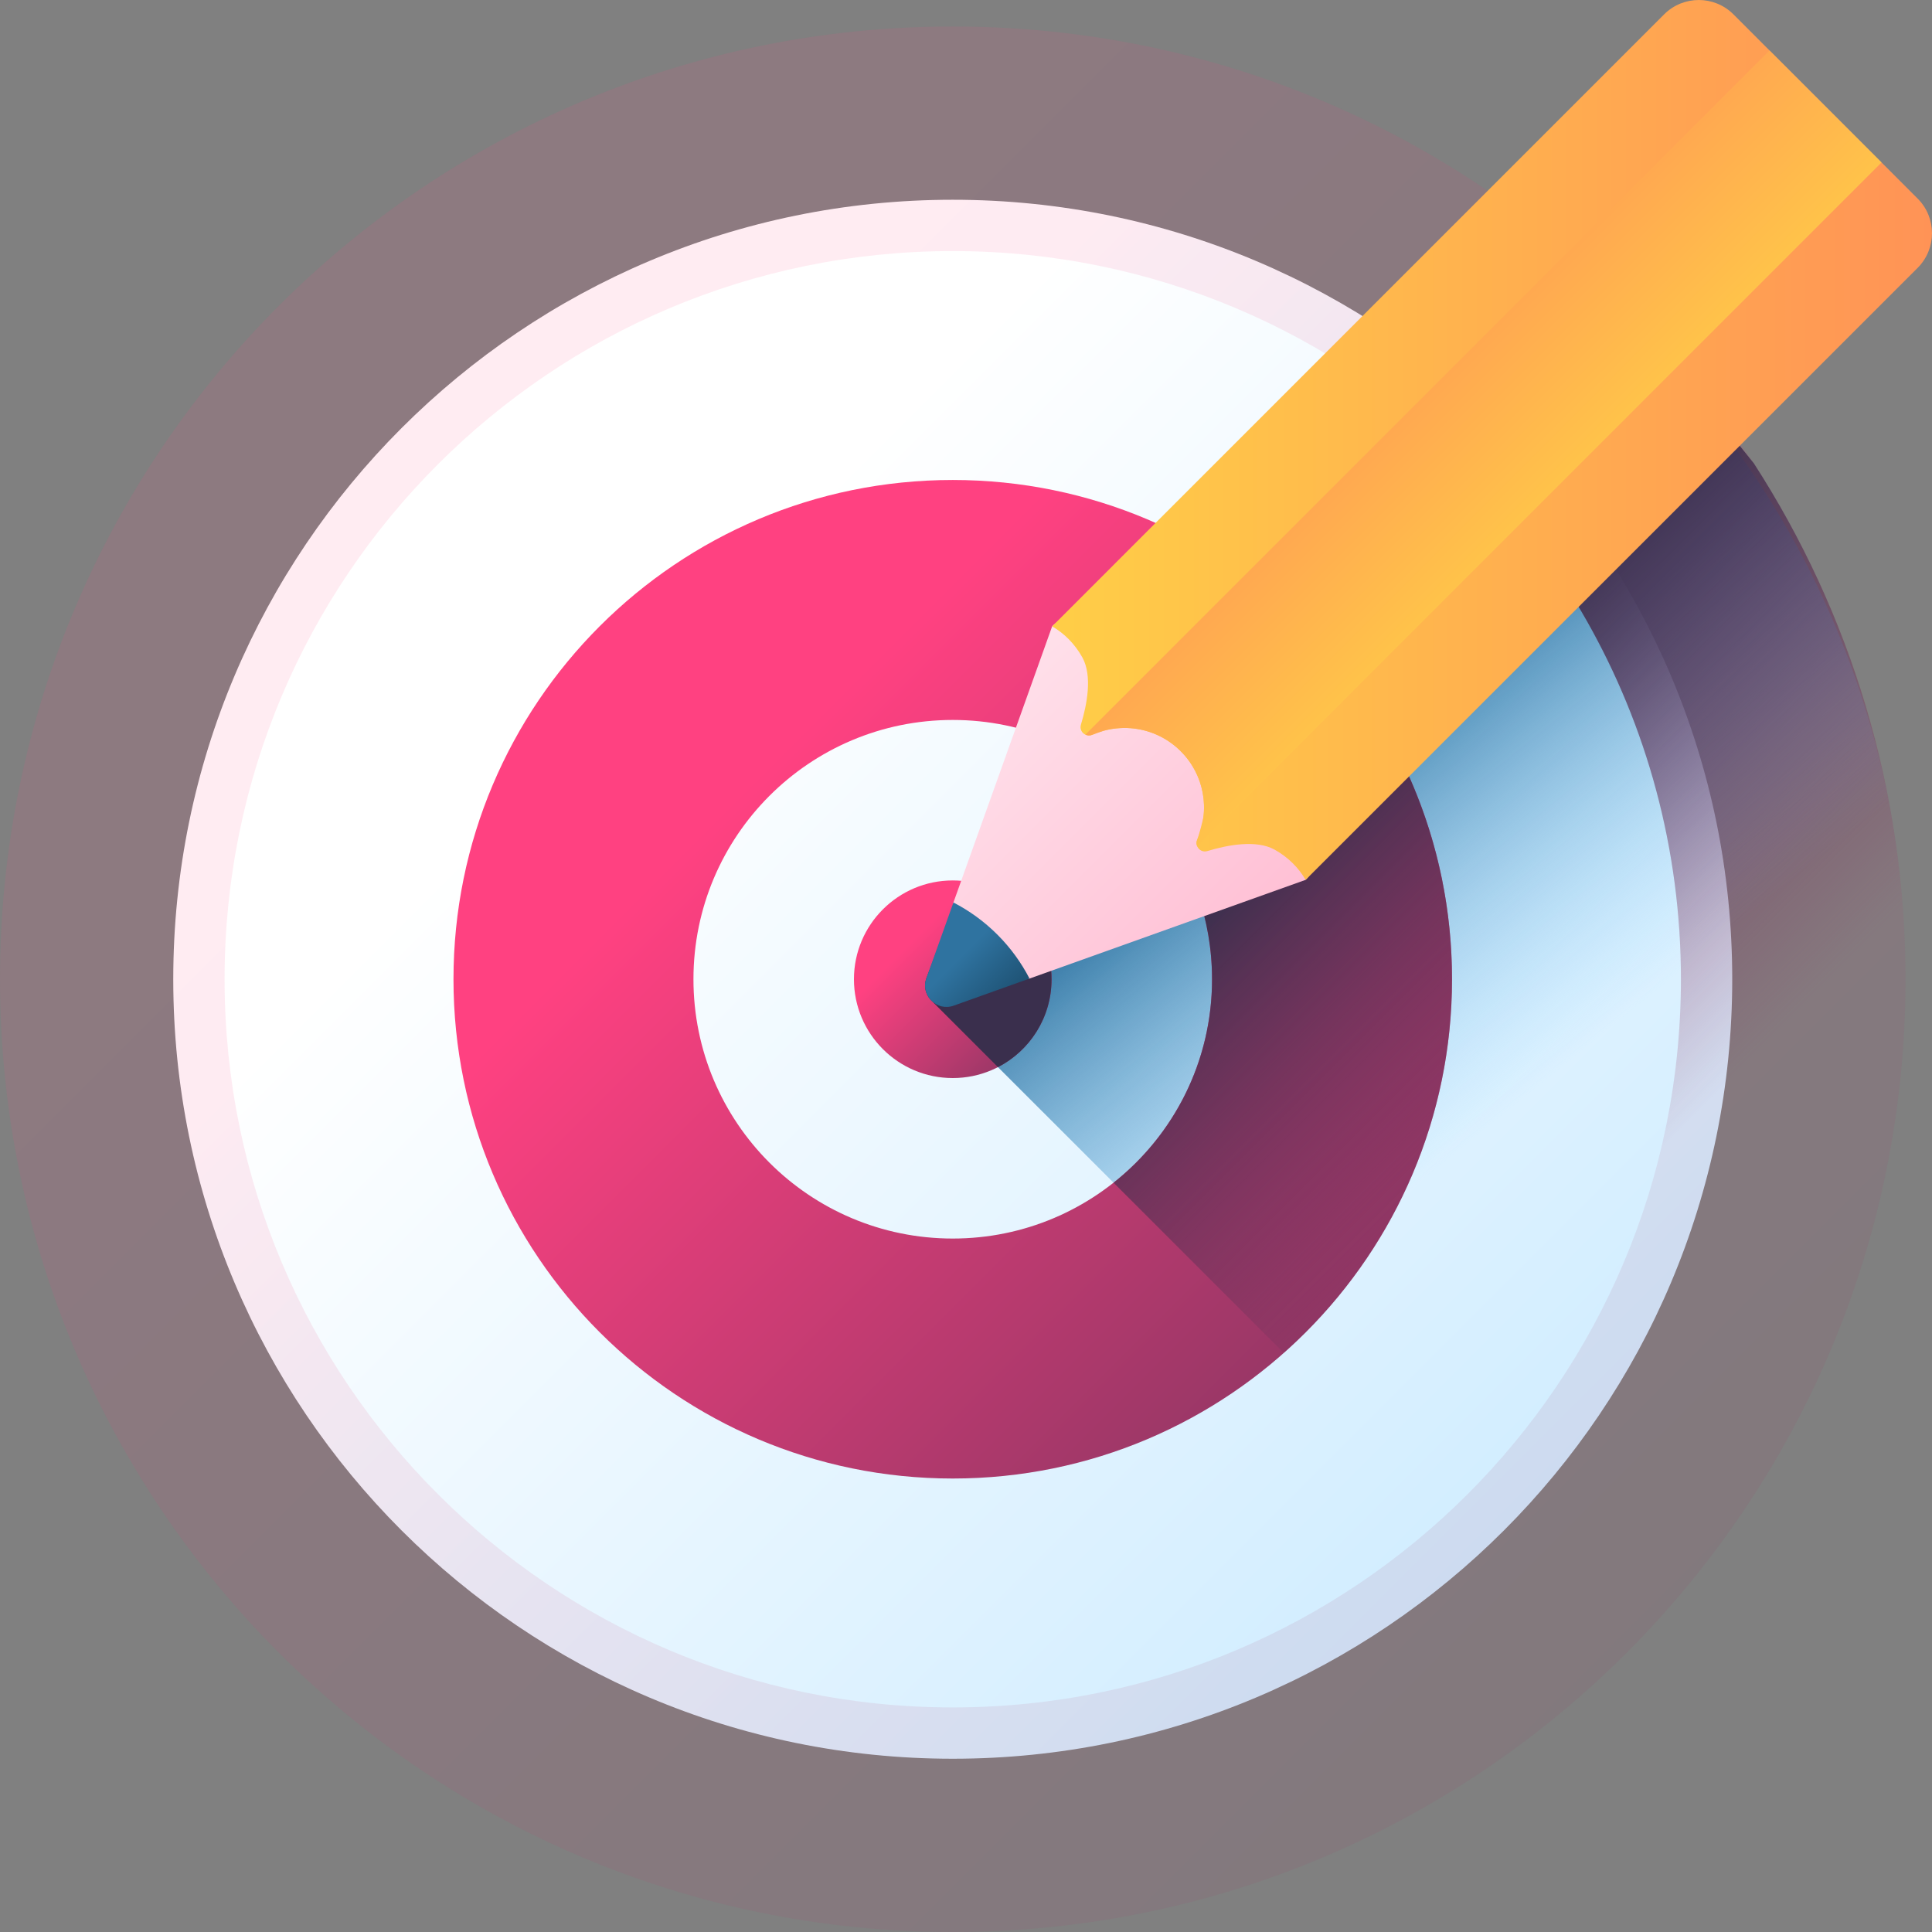 <svg width="172" height="172" viewBox="0 0 172 172" fill="none" xmlns="http://www.w3.org/2000/svg">
<rect x="0" y="0" width="172" height="172" fill="#808080" stroke="none"/>
<g clip-path="url(#clip0_707_1026)">
<path d="M84.82 156.575C123.147 156.575 154.216 125.506 154.216 87.179C154.216 48.853 123.147 17.784 84.82 17.784C46.494 17.784 15.425 48.853 15.425 87.179C15.425 125.506 46.494 156.575 84.82 156.575Z" fill="url(#paint0_linear_707_1026)"/>
<path d="M132.446 18.661C132.446 18.661 93.672 57.437 93.669 57.44L82.47 87.092C82.217 87.799 82.401 88.496 82.823 88.982L142.875 149.013C159.348 133.54 169.641 111.563 169.641 87.179C169.641 57.989 154.895 33.921 132.446 18.661Z" fill="url(#paint1_linear_707_1026)"/>
<path opacity="0.1" d="M84.821 2.359C37.976 2.359 0 40.335 0 87.179C0 134.023 37.976 172 84.821 172C131.665 172 169.641 134.024 169.641 87.179C169.641 40.335 131.665 2.359 84.821 2.359ZM84.821 152.007C49.018 152.007 19.994 122.982 19.994 87.179C19.994 51.377 49.018 22.352 84.821 22.352C120.623 22.352 149.648 51.377 149.648 87.179C149.648 122.982 120.623 152.007 84.821 152.007Z" fill="url(#paint2_linear_707_1026)"/>
<path d="M84.82 42.731C60.273 42.731 40.372 62.633 40.372 87.179C40.372 111.726 60.273 131.628 84.82 131.628C109.367 131.628 129.268 111.726 129.268 87.179C129.268 62.633 109.367 42.731 84.82 42.731ZM84.82 110.264C72.069 110.264 61.736 99.931 61.736 87.18C61.736 74.429 72.069 64.095 84.82 64.095C97.571 64.095 107.905 74.429 107.905 87.18C107.905 99.931 97.571 110.264 84.82 110.264Z" fill="url(#paint3_linear_707_1026)"/>
<path d="M84.821 95.976C89.679 95.976 93.618 92.038 93.618 87.179C93.618 82.321 89.679 78.383 84.821 78.383C79.963 78.383 76.024 82.321 76.024 87.179C76.024 92.038 79.963 95.976 84.821 95.976Z" fill="url(#paint4_linear_707_1026)"/>
<path d="M156.145 41.257C148.935 32.1 140.65 24.233 132.448 18.662C132.448 18.662 126.366 24.744 119.019 32.092C137.408 43.535 149.648 63.927 149.648 87.179C149.648 106.046 141.588 123.028 128.724 134.87L142.874 149.015C159.349 133.546 169.641 111.563 169.641 87.179C169.641 70.256 164.686 54.49 156.145 41.257Z" fill="url(#paint5_linear_707_1026)"/>
<path d="M104.022 47.088C98.128 52.982 93.667 57.438 93.667 57.438L90.852 64.895C100.678 67.542 107.905 76.515 107.905 87.18C107.905 94.523 104.478 101.062 99.137 105.292L114.292 120.444C123.479 112.309 129.268 100.421 129.268 87.18C129.268 69.511 118.955 54.246 104.022 47.088Z" fill="url(#paint6_linear_707_1026)"/>
<path d="M85.742 78.433L82.47 87.091C82.219 87.799 82.399 88.495 82.822 88.981L88.846 95.004C91.682 93.542 93.617 90.589 93.617 87.18C93.617 82.63 90.165 78.89 85.742 78.433Z" fill="url(#paint7_linear_707_1026)"/>
<path d="M93.668 55.764L84.881 80.347L83.793 87.18C83.251 88.695 91.653 87.119 91.653 87.119L116.235 78.331C122.486 72.081 99.919 49.514 93.668 55.764Z" fill="url(#paint8_linear_707_1026)"/>
<path d="M170.724 23.846L116.235 78.331C115.617 77.26 114.678 76.312 113.475 75.641C111.832 74.731 109.262 75.229 107.483 75.769C107.095 75.884 106.741 75.682 106.597 75.373C106.506 75.188 106.49 74.962 106.589 74.739C106.593 74.739 106.593 74.735 106.593 74.735C106.692 74.508 106.778 74.278 106.852 74.047C106.885 73.936 106.918 73.825 106.951 73.714C106.955 73.706 106.955 73.701 106.955 73.693C107.05 73.335 107.116 72.977 107.153 72.61C107.165 72.491 107.173 72.367 107.182 72.247C107.192 72.048 107.194 71.85 107.187 71.65C107.142 70.258 106.687 68.875 105.823 67.701C105.612 67.412 105.378 67.14 105.118 66.881C104.859 66.622 104.587 66.387 104.299 66.177C102.956 65.188 101.342 64.735 99.752 64.818C99.633 64.826 99.509 64.834 99.389 64.846C99.023 64.883 98.66 64.949 98.306 65.044C98.298 65.044 98.294 65.044 98.286 65.048C98.174 65.081 98.063 65.114 97.952 65.147C97.833 65.184 97.717 65.225 97.602 65.27C97.491 65.311 97.379 65.357 97.269 65.406C97.264 65.406 97.264 65.406 97.26 65.41C97.038 65.509 96.811 65.493 96.626 65.402C96.317 65.258 96.115 64.904 96.231 64.516C96.77 62.737 97.269 60.171 96.359 58.528C95.687 57.322 94.744 56.382 93.669 55.765L148.154 1.276C149.859 -0.425 152.618 -0.425 154.32 1.276L157.536 4.493L167.508 14.464L170.724 17.681C172.425 19.381 172.425 22.141 170.724 23.846Z" fill="url(#paint9_linear_707_1026)"/>
<path d="M167.507 14.463L106.598 75.374C106.507 75.188 106.49 74.962 106.589 74.739C106.594 74.739 106.594 74.735 106.594 74.735C106.692 74.508 107.121 72.972 107.154 72.61C107.17 72.486 107.178 72.367 107.183 72.247C107.265 70.657 106.812 69.043 105.824 67.7C105.613 67.412 105.379 67.14 105.119 66.881C104.86 66.621 104.588 66.387 104.3 66.177C102.957 65.188 101.343 64.735 99.753 64.817C99.634 64.821 99.514 64.83 99.39 64.846C99.028 64.879 98.666 64.945 98.307 65.044C98.299 65.044 98.295 65.044 98.287 65.048C98.175 65.076 97.38 65.357 97.269 65.406C97.265 65.406 97.265 65.406 97.261 65.41C97.039 65.509 96.812 65.492 96.627 65.402L157.536 4.492L167.507 14.463Z" fill="url(#paint10_linear_707_1026)"/>
<path d="M88.793 83.206C87.608 82.021 86.283 81.069 84.881 80.347L82.47 87.092C81.928 88.608 83.392 90.072 84.907 89.53L91.653 87.118C90.93 85.717 89.979 84.392 88.793 83.206Z" fill="url(#paint11_linear_707_1026)"/>
</g>
<defs>
<linearGradient id="paint0_linear_707_1026" x1="57.061" y1="59.42" x2="150.541" y2="152.9" gradientUnits="userSpaceOnUse">
<stop stop-color="white"/>
<stop offset="1" stop-color="#C7E9FF"/>
</linearGradient>
<linearGradient id="paint1_linear_707_1026" x1="141.738" y1="92.859" x2="118.001" y2="63.537" gradientUnits="userSpaceOnUse">
<stop stop-color="#7ACBFF" stop-opacity="0"/>
<stop offset="1" stop-color="#2F73A0"/>
</linearGradient>
<linearGradient id="paint2_linear_707_1026" x1="50.891" y1="53.25" x2="165.149" y2="167.507" gradientUnits="userSpaceOnUse">
<stop stop-color="#FF4181"/>
<stop offset="1" stop-color="#843561"/>
</linearGradient>
<linearGradient id="paint3_linear_707_1026" x1="67.04" y1="69.4" x2="126.914" y2="129.273" gradientUnits="userSpaceOnUse">
<stop stop-color="#FF4181"/>
<stop offset="1" stop-color="#843561"/>
</linearGradient>
<linearGradient id="paint4_linear_707_1026" x1="81.302" y1="83.66" x2="93.152" y2="95.511" gradientUnits="userSpaceOnUse">
<stop stop-color="#FF4181"/>
<stop offset="1" stop-color="#843561"/>
</linearGradient>
<linearGradient id="paint5_linear_707_1026" x1="152.585" y1="97.607" x2="121.447" y2="66.47" gradientUnits="userSpaceOnUse">
<stop stop-color="#843561" stop-opacity="0"/>
<stop offset="1" stop-color="#3A2F4D"/>
</linearGradient>
<linearGradient id="paint6_linear_707_1026" x1="138.681" y1="111.51" x2="107.544" y2="80.373" gradientUnits="userSpaceOnUse">
<stop stop-color="#843561" stop-opacity="0"/>
<stop offset="1" stop-color="#3A2F4D"/>
</linearGradient>
<linearGradient id="paint7_linear_707_1026" x1="126.077" y1="124.115" x2="94.939" y2="92.978" gradientUnits="userSpaceOnUse">
<stop stop-color="#843561" stop-opacity="0"/>
<stop offset="1" stop-color="#3A2F4D"/>
</linearGradient>
<linearGradient id="paint8_linear_707_1026" x1="85.677" y1="63.822" x2="108.241" y2="86.386" gradientUnits="userSpaceOnUse">
<stop stop-color="#FFE0EA"/>
<stop offset="1" stop-color="#FFC0D5"/>
</linearGradient>
<linearGradient id="paint9_linear_707_1026" x1="93.669" y1="39.165" x2="171.999" y2="39.165" gradientUnits="userSpaceOnUse">
<stop stop-color="#FFCE47"/>
<stop offset="1" stop-color="#FF9356"/>
</linearGradient>
<linearGradient id="paint10_linear_707_1026" x1="141.43" y1="49.297" x2="118.649" y2="26.515" gradientUnits="userSpaceOnUse">
<stop stop-color="#FFCE47"/>
<stop offset="1" stop-color="#FF9356"/>
</linearGradient>
<linearGradient id="paint11_linear_707_1026" x1="85.231" y1="85.469" x2="90.989" y2="91.227" gradientUnits="userSpaceOnUse">
<stop stop-color="#2F73A0"/>
<stop offset="1" stop-color="#174461"/>
</linearGradient>
<clipPath id="clip0_707_1026">
<rect width="172" height="172" fill="white"/>
</clipPath>
</defs>
</svg>
